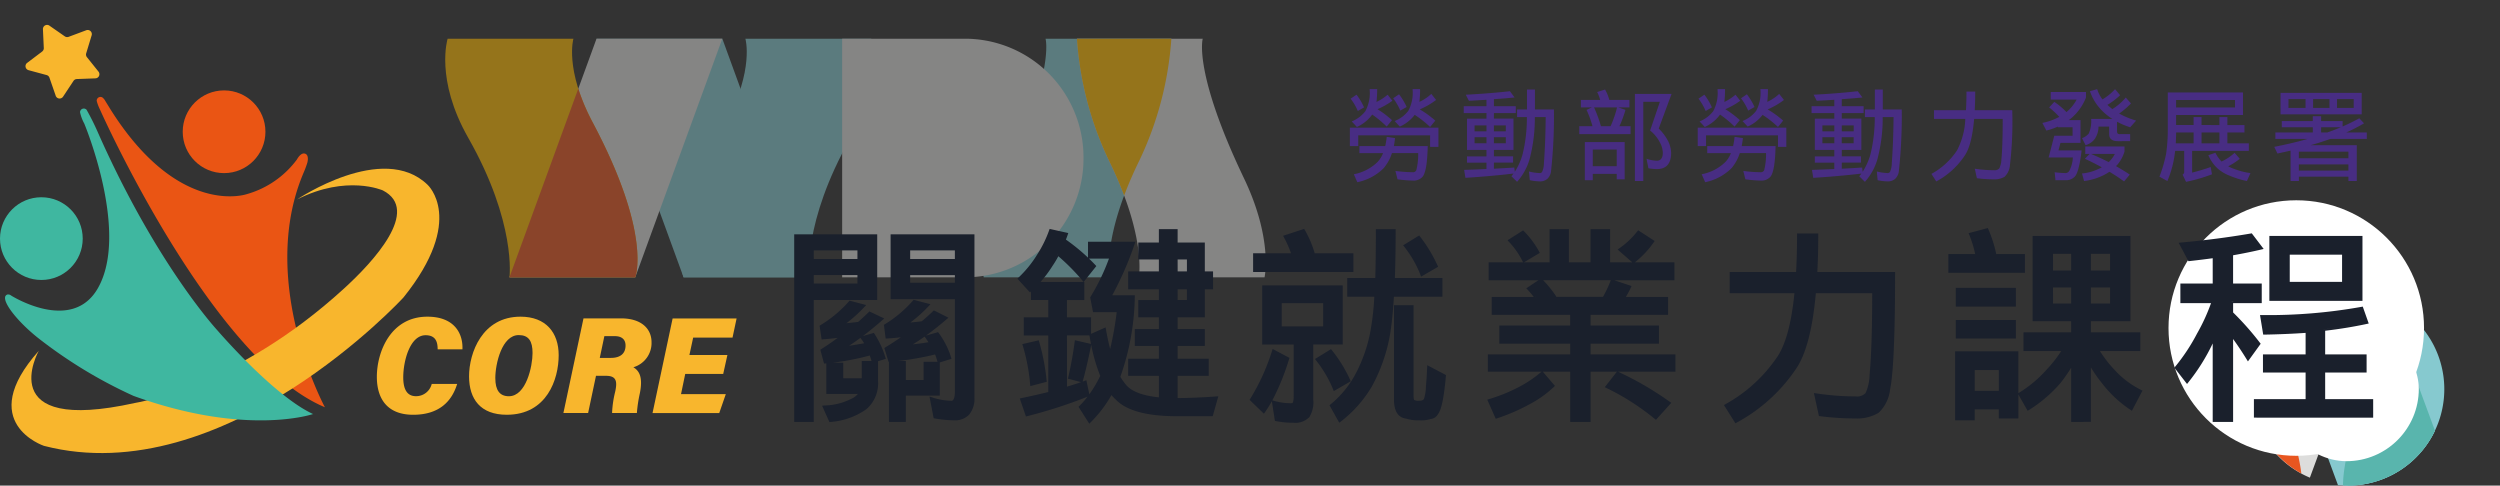 <svg xmlns="http://www.w3.org/2000/svg" xmlns:xlink="http://www.w3.org/1999/xlink" width="362" height="70.312" viewBox="0 0 362 70.312"><rect x="0" y="0" width="362" height="70.312" fill="#333333" stroke="none"/><defs><clipPath id="a"><rect width="118.811" height="34.554" fill="none"/></clipPath><clipPath id="b"><rect width="60" height="60.001" fill="none"/></clipPath><clipPath id="d"><rect width="39.233" height="39.233" fill="none"/></clipPath><clipPath id="e"><path d="M24.528,44.146A19.616,19.616,0,1,0,44.144,24.529,19.617,19.617,0,0,0,24.528,44.146" transform="translate(-24.528 -24.529)" fill="none"/></clipPath></defs><g transform="translate(-115 -24)"><rect width="362" height="70" transform="translate(115 24)" fill="#fff" opacity="0"/><g transform="translate(1 -3.064)" opacity="0.48"><path d="M69.18,0,81.787,34.554H100L87.4,0Z" transform="translate(131.194 32.669)" fill="#86c9cf"/><g transform="translate(178.467 32.669)"><g clip-path="url(#a)"><path d="M264.089,34.554s-1.18-5.725,4.329-16.936A48.551,48.551,0,0,0,273.039,0H254.824s1.412,4.775-5.978,20.223c-4.217,8.814-2.972,14.33-2.972,14.33Z" transform="translate(-167.897 0)" fill="#86c9cf"/><path d="M297.817,34.554s1.18-5.725-4.329-16.936A48.552,48.552,0,0,1,288.867,0h18.215s-1.412,4.775,5.978,20.223c4.217,8.814,2.972,14.33,2.972,14.33Z" transform="translate(-197.392 0)" fill="#dddddc"/><path d="M295.7,22.712c.58-1.549,1.305-3.247,2.213-5.095A48.558,48.558,0,0,0,302.536,0H288.867a48.552,48.552,0,0,0,4.621,17.617c.908,1.848,1.633,3.546,2.213,5.095" transform="translate(-197.392 0)" fill="#ffb900"/><path d="M117.234,0s1.314,4.4-2.787,12.125c-8.633,16.252-6.163,22.429-6.163,22.429H126.5s-1.051-7.864,5.978-20.223C137.3,5.842,135.45,0,135.45,0Z" transform="translate(-73.77 0)" fill="#86c9cf"/><path d="M60.192,0,47.585,34.553H29.37L41.977,0Z" transform="translate(-20.069 0)" fill="#dddddc"/><path d="M18.566,0s-1.314,4.4,2.787,12.125c8.633,16.252,6.163,22.429,6.163,22.429H9.3S10.351,26.69,3.322,14.33C-1.5,5.842.35,0,.35,0Z" transform="translate(0 0)" fill="#ffb900"/><path d="M41.422,27.484a29.132,29.132,0,0,1-2.085-4.891l-9.968,27.32H47.585l.012-.032c.17-.486,2.109-6.8-6.175-22.4" transform="translate(-20.069 -15.36)" fill="#e85620"/><path d="M199.36,0H181.5V34.554H199.36a17.183,17.183,0,0,0,17.089-17.277A17.183,17.183,0,0,0,199.36,0" transform="translate(-124.024 0)" fill="#dddddc"/></g></g></g><g transform="translate(-3 -5.094)"><g transform="translate(198.18 19.935)"><g transform="translate(245.73 51.5)"><path d="M45.98,52.407a14.1,14.1,0,0,0,1.447.06,13.953,13.953,0,0,0,12.6-7.955L53.092,25.766A13.923,13.923,0,0,0,37.3,28.87Z" transform="translate(-33.351 -24.498)" fill="#86c9cf"/><path d="M69.223,58.236A13.954,13.954,0,0,0,77.149,32.8a22.724,22.724,0,0,1-2.622,7.474C69.585,49.5,68.56,55.192,68.5,58.206l.723.03" transform="translate(-55.148 -30.266)" fill="#86c9cf"/><path d="M69.223,65.152A13.953,13.953,0,0,0,81.82,57.2L76.456,42.7a26.49,26.49,0,0,1-1.929,4.521C69.555,56.382,68.56,62.078,68.5,65.092l.723.03" transform="translate(-55.148 -37.183)" fill="#59b5ad"/><path d="M42.4,25.058a13.954,13.954,0,0,0-9.644,26.159Z" transform="translate(-24.196 -24.392)" fill="#dddddc"/><path d="M25.864,55.574a5.792,5.792,0,0,1-.422-.874A13.923,13.923,0,0,0,31.77,71.788c-.392-3.255-1.778-8.5-5.907-16.214" transform="translate(-24.446 -45.566)" fill="#e85620"/></g><rect width="20.948" height="20.948" rx="10.474" transform="translate(249.115 54.991)" fill="#fff"/></g><circle cx="18.5" cy="18.5" r="18.5" transform="translate(432 58.094)" fill="#fff"/><path d="M4.549-19.524H5.642a14.9,14.9,0,0,1-.1,1.855,6.966,6.966,0,0,0,1.611-1.05l.69.877a11.023,11.023,0,0,1-2.158,1.223,14.329,14.329,0,0,1,2.1,1.582l-.764.935a15.31,15.31,0,0,0-2.1-1.741,5.545,5.545,0,0,1-2.215,1.8L1.96-14.85a4.749,4.749,0,0,0,1.969-1.481A5.569,5.569,0,0,0,4.549-19.524Zm6.213,0h1.093a14.552,14.552,0,0,1-.1,1.841,6.459,6.459,0,0,0,1.726-1.151l.69.877a11.123,11.123,0,0,1-2.359,1.366,14.27,14.27,0,0,1,2.243,1.625l-.748.92A15.176,15.176,0,0,0,11.078-15.8a5.528,5.528,0,0,1-2.157,1.7l-.748-.806a4.646,4.646,0,0,0,1.971-1.467,5.438,5.438,0,0,0,.619-3.151Zm3.752,5.58v2.776H13.308v-1.668H2.9v1.553H1.687v-2.661ZM3.068-11.283h3.74a10.012,10.012,0,0,0,.216-1.338l1.208.187q-.072.6-.172,1.151h4.9q-.072,3.524-.706,4.4a1.725,1.725,0,0,1-1.423.6,18.282,18.282,0,0,1-2.243-.187l-.3-1.207a21.575,21.575,0,0,0,2.546.187.516.516,0,0,0,.489-.345,9.641,9.641,0,0,0,.259-2.43h-3.8A6.449,6.449,0,0,1,6.592-8.09,7.516,7.516,0,0,1,2.766-6.048L2.263-7.2A6.691,6.691,0,0,0,5.686-8.967a3.921,3.921,0,0,0,.806-1.294H3.068Zm-.417-7.436a8.627,8.627,0,0,1,1.093,1.841l-.906.518A8.441,8.441,0,0,0,1.8-18.144Zm6.156-.059a9.115,9.115,0,0,1,1.107,1.841l-.92.518A8.441,8.441,0,0,0,7.958-18.2Zm16.054-.446.676.906q-1.411.144-2.992.245v1.021h3.166v.993H22.547v.806H25.38v4.528H22.547v.935h2.776v.906H22.547V-8q1.625-.086,2.949-.172l.075.618A9.291,9.291,0,0,0,26.7-10.1a22.118,22.118,0,0,0,.619-5.379H25.9v-1.1h1.436v-2.891h1.153v2.891h2.747a74.1,74.1,0,0,1-.417,8.932,1.809,1.809,0,0,1-.529,1.107,1.6,1.6,0,0,1-1.064.374,7.565,7.565,0,0,1-1.484-.175L27.622-7.6a7.287,7.287,0,0,0,1.6.23.373.373,0,0,0,.345-.273,2.994,2.994,0,0,0,.216-1.093q.23-3.136.259-6.745H28.472a23.063,23.063,0,0,1-.764,6.1A8.364,8.364,0,0,1,25.9-6.108l-.82-.806a2.826,2.826,0,0,0,.3-.388q-3.133.376-6.959.621l-.187-1.151q1.726-.059,3.234-.129v-.92H18.649v-.906h2.819v-.935H18.649V-15.25h2.819v-.806H18.175v-.993h3.293v-.935q-1.223.086-2.546.144l-.446-.877q3.193-.16,6.388-.505Zm-5.119,7.538h1.726v-.877H19.743Zm2.8-.877v.877h1.726v-.877Zm-2.8-.849h1.726v-.865H19.743Zm2.8-.865v.863h1.726v-.863Zm16.1-5.192a6.835,6.835,0,0,1,.619,1.51H42.17v1.079H40.545l1.05.359a14.255,14.255,0,0,1-.529,1.553q-.172.446-.345.806h1.61v1.151H34.907v-1.148H36.82a14.741,14.741,0,0,0-.863-2.359l.764-.359H35.139v-1.079h2.79a5.485,5.485,0,0,0-.432-1.151Zm-.6,5.31h1.395a10.292,10.292,0,0,0,.432-1.064,11.689,11.689,0,0,0,.5-1.654H37.049a18.825,18.825,0,0,1,.993,2.719Zm3.437,2.3v5.393H40.331v-.792h-3.47v.919H35.712v-5.521ZM36.861-8.363h3.47V-10.78h-3.47ZM48.27-18.833l-1.857,5.019a7.052,7.052,0,0,1,1.28,1.668,4.146,4.146,0,0,1,.517,1.882q-.029,2.318-2.085,2.318a8.565,8.565,0,0,1-1.208-.118l-.273-1.381a4.917,4.917,0,0,0,1.481.288q.849,0,.877-1.107a3.247,3.247,0,0,0-.4-1.5,5.356,5.356,0,0,0-1.438-1.769l1.411-4.156h-2.4V-6.22H42.961V-18.833Zm6.65-.69h1.093a14.9,14.9,0,0,1-.1,1.855,6.966,6.966,0,0,0,1.611-1.05l.69.877a11.023,11.023,0,0,1-2.158,1.223,14.328,14.328,0,0,1,2.1,1.582l-.764.935a15.31,15.31,0,0,0-2.1-1.74,5.545,5.545,0,0,1-2.215,1.8l-.749-.806A4.749,4.749,0,0,0,54.3-16.331a5.569,5.569,0,0,0,.62-3.193Zm6.213,0h1.093a14.551,14.551,0,0,1-.1,1.841,6.459,6.459,0,0,0,1.726-1.151l.69.877a11.122,11.122,0,0,1-2.359,1.366,14.27,14.27,0,0,1,2.243,1.625l-.749.92A15.176,15.176,0,0,0,61.448-15.8a5.528,5.528,0,0,1-2.158,1.7l-.748-.806a4.646,4.646,0,0,0,1.971-1.467,5.442,5.442,0,0,0,.618-3.151Zm3.754,5.58v2.776H63.677v-1.668H53.264v1.553H52.056v-2.661Zm-11.45,2.66h3.74a10.012,10.012,0,0,0,.216-1.338l1.208.187q-.072.6-.172,1.151h4.9q-.072,3.524-.706,4.4a1.725,1.725,0,0,1-1.423.6,18.282,18.282,0,0,1-2.243-.187l-.3-1.207a21.575,21.575,0,0,0,2.546.187.516.516,0,0,0,.489-.345,9.641,9.641,0,0,0,.259-2.43h-3.8A6.449,6.449,0,0,1,56.96-8.09a7.516,7.516,0,0,1-3.826,2.042l-.5-1.151a6.691,6.691,0,0,0,3.423-1.769,3.921,3.921,0,0,0,.806-1.294H53.437Zm-.417-7.436a8.627,8.627,0,0,1,1.093,1.841l-.906.518a8.441,8.441,0,0,0-1.036-1.784Zm6.156-.059a9.116,9.116,0,0,1,1.107,1.841l-.92.518A8.442,8.442,0,0,0,58.326-18.2Zm16.054-.446.676.906q-1.411.144-2.992.245v1.021h3.164v.993H72.916v.806h2.833v4.528H72.916v.935h2.776v.906H72.916V-8q1.625-.086,2.949-.172l.072.619A9.292,9.292,0,0,0,77.072-10.1a22.119,22.119,0,0,0,.619-5.379H76.267v-1.1h1.438v-2.891h1.151v2.891H81.6a74.109,74.109,0,0,1-.418,8.932,1.809,1.809,0,0,1-.529,1.107,1.6,1.6,0,0,1-1.064.374,7.565,7.565,0,0,1-1.481-.172L77.993-7.6a7.287,7.287,0,0,0,1.6.23.373.373,0,0,0,.345-.273,2.994,2.994,0,0,0,.216-1.093q.23-3.136.259-6.745H78.841a23.063,23.063,0,0,1-.764,6.1,8.364,8.364,0,0,1-1.812,3.279l-.82-.806a2.826,2.826,0,0,0,.3-.388q-3.131.373-6.959.619L68.6-7.831q1.726-.059,3.234-.129v-.92H69.016v-.906h2.819v-.935H69.016V-15.25h2.819v-.806H68.542v-.993h3.293v-.935q-1.223.086-2.546.144l-.446-.877q3.195-.16,6.388-.505Zm-5.119,7.538h1.726v-.877H70.111Zm2.8-.877v.877h1.726v-.877Zm-2.8-.849h1.726v-.865H70.111Zm2.805-.865v.863h1.726v-.863Zm13.349-2.2H90.9q.072-1.235.072-2.689h1.266q0,1.453-.072,2.689H97.6a53.963,53.963,0,0,1-.345,8.057,2.545,2.545,0,0,1-.764,1.582,2.79,2.79,0,0,1-1.539.374,19.466,19.466,0,0,1-2.471-.158L92.179-8a18.716,18.716,0,0,0,2.776.216.915.915,0,0,0,.777-.273,3.337,3.337,0,0,0,.3-1.309q.187-1.956.187-5.84H92.081q-.33,3.826-1.381,5.336a11.485,11.485,0,0,1-4.1,3.711l-.7-1.093a10.51,10.51,0,0,0,3.7-3.394A10.573,10.573,0,0,0,90.8-15.21H86.268ZM111.629-14.1H110.09a3.227,3.227,0,0,1-.518,1.755,2.521,2.521,0,0,1-1.353.935l-.518-1.021a2.161,2.161,0,0,0,.978-.662,4.411,4.411,0,0,0,.345-2.117H112.1a8.093,8.093,0,0,1-1.079-.806,7.377,7.377,0,0,1-2.172-3.207l1.05-.3a4.845,4.845,0,0,0,.761,1.485,7.892,7.892,0,0,0,1.827-1.481l.733.877a10.357,10.357,0,0,1-1.841,1.395q.273.259.575.5a1.567,1.567,0,0,1,.129.118,7.87,7.87,0,0,0,1.956-1.682l.75.859a11.008,11.008,0,0,1-1.711,1.467,12.672,12.672,0,0,0,2.459,1.021l-.863.964a10.66,10.66,0,0,1-1.9-.806v1.395q0,.4.345.4h1.553v1.021H112.9q-1.266,0-1.266-1.021Zm-7.723,1.323h2.43V-14h-2.129v-.1a9.509,9.509,0,0,1-1.668.575l-.575-1.107a8.821,8.821,0,0,0,2.445-.877,11.433,11.433,0,0,0-1.467-1.366l.748-.806a10.266,10.266,0,0,1,1.755,1.481,5.955,5.955,0,0,0,1.481-1.812h-3.754v-1.093h5.106v.791a7.468,7.468,0,0,1-2.143,3.006q-.187.144-.359.273h1.711v3.293h-2.905l-.288,1.093h3.352q-.375,3.135-.981,3.782a1.754,1.754,0,0,1-1.381.529h-1.424l-.118-1.151a13.979,13.979,0,0,0,1.539.118.643.643,0,0,0,.58-.319,4.7,4.7,0,0,0,.518-1.941h-3.51l.82-3.15Zm4.9,2.632h-.633v-1.081h5.681v.748a5.478,5.478,0,0,1-.949,1.8,2.834,2.834,0,0,1-.288.3q1.036.588,2,1.223l-.821.994q-1.036-.748-2.117-1.395-.345.216-.706.417A8.567,8.567,0,0,1,108-6.22l-.3-1.093a7.008,7.008,0,0,0,2.5-.706,2.514,2.514,0,0,0,.359-.187q-1.208-.676-2.445-1.235Zm2.764,1.194q.118-.129.23-.245a4.251,4.251,0,0,0,.662-.949H109q1.335.559,2.572,1.191Zm18.285-9h-8.527v1.079h8.527Zm-8.527,2.172v1.453h2.529v-1.151h1.151v1.151H127.6v-1.151h1.151v1.151h2.474v1.077h-2.474v1.568h3.107v1.093h-8.214v3.149q1.294-.316,2.689-.806l.187,1.05a22.853,22.853,0,0,1-3.754,1.093l-.5-1.05a.425.425,0,0,0,.23-.331v-3.106h-1.309q-.072.662-.187,1.294a15.836,15.836,0,0,1-.935,3.078l-1.151-.633a20.421,20.421,0,0,0,.964-3.293,24.177,24.177,0,0,0,.245-3.424v-5.48h10.888v3.265Zm-.043,4.1h2.575v-1.57h-2.529v.059q-.008.761-.051,1.509Zm3.725,0H127.6v-1.57h-2.588ZM129.8-10.3l.748.863a10.351,10.351,0,0,1-1.673,1.091,5.6,5.6,0,0,0,.935.4,9.721,9.721,0,0,0,2.287.575l-.518,1.151a12.836,12.836,0,0,1-2.488-.764,5.777,5.777,0,0,1-1.784-1.079A5.483,5.483,0,0,1,126-9.961l1.021-.345a4.874,4.874,0,0,0,.892,1.266A8.111,8.111,0,0,0,129.8-10.3Zm6.65-8.687H148.2v3.107H136.449Zm1.144,2.185h2.474v-1.28H137.6Zm3.567-1.28v1.28h2.373v-1.28Zm3.466,0v1.28h2.416v-1.28Zm-8,3.179h4.493v-.706h1.208v.706h3.107v.791q1.28-.561,2.416-1.194l.69.733a25.959,25.959,0,0,1-2.575,1.323h2.974v.935h-5.279q-.345.129-.719.245-1.036.359-2.129.662h6.674V-6.22h-1.208v-.633h-7.174v.633H137.9v-4.4q-.935.216-1.9.417l-.46-.964q2.618-.518,4.861-1.151h-4.7v-.934h5.422V-14h-4.488Zm2.474,7.174h7.174v-.9h-7.174Zm0-1.784h7.174v-.961h-7.174Zm4.128-3.74q1.007-.345,1.927-.748h-2.83v.75Z" transform="translate(311.773 61.525)" fill="#482d83"/><path d="M41.17,25.885l.13-.127a13.12,13.12,0,0,0,1.18-1.339,70.724,70.724,0,0,1-8.723,2.818l-.2.052-.894-2.613.247-.051c1.359-.283,2.663-.58,3.879-.88V15.552H33.24V12.928h3.549V10.421H34.284V9.187l-.142.142-1.825-2,.155-.151a16.292,16.292,0,0,0,2.649-3.235l0-.005A16.892,16.892,0,0,0,36.92.312l.066-.188,2.7.6-.078.235c-.082.243-.17.482-.265.715a28.213,28.213,0,0,1,3.2,2.609V1.98h6.863l-.1.3a47.681,47.681,0,0,1-3.255,7.458h3.274l-.007.231a36.1,36.1,0,0,1-2.093,11.571,10.727,10.727,0,0,0,.849,1.193c.819.952,2.408,1.547,4.734,1.779V21.4H48.361V18.923h4.444V17.072H49.317V14.627h3.489v-1.7H49.823v-2.5h2.982V8.871H48.361V6.276h4.444V4.546H49.823V2.1h2.982V.161H55.52V2.1h3.938V6.276H60.65V8.871H59.458v4.055H55.52v1.7h3.938v2.445H55.52v1.851h4.5V21.4h-4.5v3.22c1.729-.012,3.6-.091,5.577-.236l.318-.023L60.6,27.244H55.057c-4.157-.041-7.019-.854-8.509-2.421a8.365,8.365,0,0,1-.611-.632,18.144,18.144,0,0,1-3.011,3.943l-.2.194Zm.286.032,1.313,2.058A17.93,17.93,0,0,0,45.9,23.8a8.548,8.548,0,0,0,.806.865q2.178,2.3,8.351,2.357h5.369l.687-2.416-.687,2.416H55.057q-6.173-.061-8.351-2.357A8.548,8.548,0,0,1,45.9,23.8a17.93,17.93,0,0,1-3.132,4.176l-1.312-2.058Zm-7.753,1.1a69.864,69.864,0,0,0,8.828-2.864A69.71,69.71,0,0,1,33.7,27.02Zm-.747-2.178ZM53.029,24.4H55.3V21.174h4.5v0H55.3V24.4ZM42.74,24.07a17.807,17.807,0,0,0,1.574-2.664,25.219,25.219,0,0,1-1.308-4.48l-.019.087c-.416,2.064-.819,3.8-1.2,5.146l-.021.076.295-.107.242-.091Zm-3.462-.808V15.328h3.49v0h-3.49Zm.225-.3c.695-.2,1.375-.417,2.031-.648l-1.895-.506.048-.211c.394-1.715.7-3.433.922-5.108l.03-.245,2.337.54c-.078-.384-.15-.779-.22-1.184l-.009-.052H39.5Zm.4-1.314,1.67.447q.567-2.028,1.193-5.131-.625,3.1-1.193,5.131l-1.67-.447Zm7.07-.09a35.585,35.585,0,0,0,2.118-11.6A35.585,35.585,0,0,1,46.975,21.562Zm-4-6a27.227,27.227,0,0,0,1.581,5.845A27.227,27.227,0,0,1,42.978,15.567Zm5.606,5.607h0ZM55.3,19.146v-2.3h3.938v0H55.3Zm-10.16-4.483c.181,1.033.384,1.983.61,2.838a45.238,45.238,0,0,0,.944-5.321H43.27l-.409-2.146.047-.075A31.184,31.184,0,0,0,45.58,4.426H42.691q.478.459.926.936l.133.142L41.916,7.8h.092v2.624H39.5v2.507h3.489v2.388l2.1-.935Zm4.4,2.186h0ZM33.463,15.328h0ZM55.3,14.851V12.7h3.938V8.647h1.192v0H59.234V12.7H55.3Zm-16.018-1.7V10.2h2.507v0H39.278ZM50.046,12.7h0ZM43.1,10.079l.358,1.879h0L43.1,10.079Zm12.2.566v-2h0Zm.224-.223h1.343V8.871H55.52ZM34.507,10.2h0Zm11.156-.239A45.652,45.652,0,0,0,49.093,2.2,45.652,45.652,0,0,1,45.663,9.959ZM32.628,7.334,34.149,9c.119-.119.239-.229.358-.328-.119.1-.239.208-.358.328l-1.521-1.67ZM48.584,8.647h0ZM37.191,5.4A16.964,16.964,0,0,1,35.163,8.02,16.964,16.964,0,0,0,37.191,5.4a13.944,13.944,0,0,0,.985-1.67A30.025,30.025,0,0,1,41.9,7.454l1.551-1.939L41.9,7.454a30.025,30.025,0,0,0-3.728-3.728A13.944,13.944,0,0,1,37.191,5.4Zm.187.123A17.682,17.682,0,0,1,35.672,7.8H41.9l-.168-.2a30.154,30.154,0,0,0-3.486-3.521A13.905,13.905,0,0,1,37.378,5.519Zm21.855.98v0ZM55.3,6.5V4.321h0Zm.224-.223h1.343V4.546H55.52ZM50.046,4.321h0ZM42.769,4.2h0ZM55.3,2.324v0ZM39.07,1.757q.18-.419.329-.866Q39.25,1.338,39.07,1.757Zm95.557,23.874.2-.116a21.671,21.671,0,0,0,7.588-6.967c1.186-1.816,2-4.88,2.418-9.11h-9.374V6.366h9.616c.091-1.642.138-3.442.138-5.354V.788h3.07v.224c0,1.911-.045,3.711-.135,5.354h11.261v.223c0,8.863-.244,14.5-.722,16.75a5.486,5.486,0,0,1-1.663,3.412l-.014.009a6.029,6.029,0,0,1-3.313.813,40.713,40.713,0,0,1-5.158-.33l-.158-.02-.728-3.334.32.048a38.743,38.743,0,0,0,5.723.444,1.722,1.722,0,0,0,1.428-.471,6.5,6.5,0,0,0,.587-2.608c.252-2.647.383-6.637.386-11.864h-8.162c-.466,5.194-1.435,8.883-2.882,10.966a24.168,24.168,0,0,1-8.577,7.766l-.186.105Zm.313.078,1.432,2.266q.614-.349,1.194-.714-.581.365-1.194.714l-1.432-2.266Zm13.631,1.312a40.388,40.388,0,0,0,5.13.329,5.789,5.789,0,0,0,3.192-.776,5.282,5.282,0,0,0,1.581-3.28q.716-3.371.717-16.7,0,13.332-.717,16.7a5.282,5.282,0,0,1-1.581,3.28,5.789,5.789,0,0,1-3.192.776,40.388,40.388,0,0,1-5.13-.329l-.626-2.864Zm-1.03-15.9q.11-.917.2-1.909h0Q147.651,10.205,147.541,11.122ZM135.686,9.213h0Zm12.23-2.625q.148-2.565.148-5.577Q148.064,4.024,147.916,6.589ZM69.759,27.956l-.153-.032-.441-2.853a15.91,15.91,0,0,1-1,1.6l-.151.211L65.94,24.878l.095-.154A30.889,30.889,0,0,0,69.2,17.766l.082-.255L71.714,18.8l-.056.178a34.533,34.533,0,0,1-2.424,5.972l.243.069a8.945,8.945,0,0,0,2.445.349c.229,0,.279-.085.3-.128a3.192,3.192,0,0,0,.1-.96V16.864H67.762V8.3H79.423v8.56H75.159v7.978a4.058,4.058,0,0,1-.559,2.529,2.8,2.8,0,0,1-2.29.827A12.8,12.8,0,0,1,69.759,27.956Zm.045-.219a12.442,12.442,0,0,0,2.5.238,2.577,2.577,0,0,0,2.118-.746,3.912,3.912,0,0,0,.506-2.386v-8.2H79.2v0H74.934v8.2a3.912,3.912,0,0,1-.506,2.386,2.577,2.577,0,0,1-2.118.746,12.442,12.442,0,0,1-2.5-.238l-.388-2.505Zm-3.58-2.894,1.76,1.7a27.71,27.71,0,0,0,3.46-7.637,27.71,27.71,0,0,1-3.46,7.637l-1.76-1.7Zm1.76-8.2h0Zm2.386-2.178V10.646h0Zm.223-.223h6V10.869h-6Zm6.917,11.412.146-.117a14.457,14.457,0,0,0,3.73-4.613,21.576,21.576,0,0,0,2.1-6.261A38.347,38.347,0,0,0,84,9.944H80.08V7.23h4.062c.056-2.006.084-4.307.084-6.845V.161h2.864V.385c0,2.519-.038,4.819-.111,6.845H93.86V9.944H86.837c-.118,2-.286,3.707-.5,5.09l0,.006A24.232,24.232,0,0,1,83.6,23.019a18.075,18.075,0,0,1-4.472,5.016l-.206.155Zm.286.057,1.193,2.147A17.768,17.768,0,0,0,83.405,22.9,23.872,23.872,0,0,0,86.119,15q.329-2.148.508-5.279h7.01v0h-7.01q-.181,3.131-.508,5.279a23.872,23.872,0,0,1-2.714,7.9,17.768,17.768,0,0,1-4.415,4.952L77.8,25.708ZM80.3,9.721h0Zm6.442-2.267q.119-3.131.118-7.068Q86.864,4.321,86.746,7.454ZM4.039,25.723l.311-.03a9.021,9.021,0,0,0,4.27-1.149l.015-.009a2.253,2.253,0,0,0,.574-.513H4.653V19.594l-.143.014-.188.017-.539-2.012.14-.087C4.741,17.01,5.539,16.465,6.3,15.9c-.7.088-1.415.16-2.124.216l-.208.017-.29-1.992.123-.077a17.459,17.459,0,0,0,4.123-3.443l.091-.11,2.412.64-.261.274a20.777,20.777,0,0,1-2.6,2.354c.529-.051,1.1-.112,1.691-.187.532-.457,1.042-.93,1.518-1.406l.111-.112,2.15,1.02-.255.223c-.963.85-1.909,1.625-2.83,2.318l1.585-.449.09.138a13.128,13.128,0,0,1,1.577,3.4l.065.214-1.129.348V22.1a4.953,4.953,0,0,1-1.662,4.11,10.258,10.258,0,0,1-5.212,1.868L5.1,28.1Zm.331.193.864,1.939a10,10,0,0,0,5.1-1.82A4.719,4.719,0,0,0,11.916,22.1v0a4.719,4.719,0,0,1-1.581,3.937,10,10,0,0,1-5.1,1.82L4.37,25.917ZM4.876,23.8h0Zm2-1.82v0ZM5.627,19.49H7.1v2.266H9.784V19.25H11.2c-.075-.262-.162-.528-.259-.791A38.533,38.533,0,0,1,5.627,19.49ZM4.042,17.714l.447,1.67a37.944,37.944,0,0,0,6.591-1.192q.209.535.358,1.073l1.552-.477-1.552.477q-.15-.538-.358-1.073A37.944,37.944,0,0,1,4.49,19.384l-.447-1.67Zm2.893-.3a39.721,39.721,0,0,0,5.7-4.265A39.721,39.721,0,0,1,6.935,17.416Zm1.009-.368c.732-.109,1.463-.229,2.185-.36-.135-.221-.286-.44-.449-.659l-.092-.123Q8.752,16.523,7.944,17.048ZM9.857,15.9a8.773,8.773,0,0,1,.626.954A8.773,8.773,0,0,0,9.857,15.9ZM3.922,14.254,4.161,15.9q1.491-.119,2.953-.328-1.463.208-2.953.328l-.239-1.641Zm2.833-.179a18.766,18.766,0,0,0,3.251-2.8A18.766,18.766,0,0,1,6.756,14.076Zm198.644,14V16.71a28.672,28.672,0,0,1-3.54,5.648l-.176.221-1.837-2.367.121-.139a27.7,27.7,0,0,0,3.164-4.793,27.472,27.472,0,0,0,2.028-4.412h-4.441V8.036H205.4V4.37c-1.074.146-2.2.285-3.36.413l-.151.018L200.466,2.13,200.8,2.1c3.359-.3,6.765-.737,10.123-1.31l.134-.023,1.722,2.261-.336.079c-1.293.305-2.669.585-4.092.835V8.036H212.5v2.833h-4.146v1.354a41.692,41.692,0,0,1,3.892,4.4l.1.132L210.5,19.31l-.175-.285c-.655-1.063-1.316-2.056-1.972-2.959V28.079Zm.225-.223h2.5V15.388q1.192,1.581,2.385,3.519l1.551-2.147-1.551,2.147q-1.192-1.937-2.385-3.519V27.855Zm-5.489-7.636,1.551,2a28.678,28.678,0,0,0,3.938-6.532,28.678,28.678,0,0,1-3.938,6.532l-1.551-2Zm7.994-7.9v-1.67h4.145v0H208.13Zm-7.188-1.67h0Zm7.188-6.891v0q2.237-.387,4.265-.864Q210.366,3.367,208.13,3.755Zm-7.307-1.431,1.191,2.236q1.88-.208,3.611-.448-1.732.239-3.611.448l-1.191-2.236ZM184.9,28.079V20.23a21.241,21.241,0,0,1-1.6,2.278l-.011.012a20.089,20.089,0,0,1-4.5,3.831l-.193.108L177.262,24.1v3.477h-2.834V26.26h-3.49v1.581H168.1V17.849h9.157v6.059l.112-.064a17.83,17.83,0,0,0,3.944-3.3,18.636,18.636,0,0,0,2.148-2.726h-5.459V15.1H184.9V13.493h-5.579V1.146h14.167V13.493h-5.726V15.1h7.158v2.714h-5.848a17.362,17.362,0,0,0,2.118,2.724l0,0a12.934,12.934,0,0,0,3.841,2.9l.2.1-1.531,2.923-.2-.132a17.029,17.029,0,0,1-4.112-3.837,19.679,19.679,0,0,1-1.628-2.317v7.89Zm.223-.223h2.417v-8.5a20.063,20.063,0,0,0,2.028,3.013,16.823,16.823,0,0,0,4.057,3.788l1.313-2.506-1.312,2.506a16.823,16.823,0,0,1-4.057-3.788,20.063,20.063,0,0,1-2.028-3.013v8.5Zm-16.792-.238h2.386V26.036h0v1.582Zm6.324-.269h2.386v0Zm2.833-3.311,1.193,2.118a19.758,19.758,0,0,0,4.444-3.788,21.706,21.706,0,0,0,2-2.953,21.706,21.706,0,0,1-2,2.953,19.758,19.758,0,0,1-4.444,3.788l-1.193-2.118Zm-6.771-.239V20.339h0Zm.223-.223h3.49V20.563h-3.49ZM194.7,17.595v0h0Zm-16.465,0h0Zm9.307-2.267V13.27h5.727v0h-5.727Zm-7.995-2.058h0Zm7.995-2.118V8.378h0Zm-5.488,0V8.378h0Zm5.712-.223h2.774V8.6h-2.774Zm-5.489,0H184.9V8.6h-2.625Zm5.265-4.549V3.517h0Zm-5.488,0V3.517h0Zm5.712-.224h2.774V3.74h-2.774Zm-5.489,0H184.9V3.74h-2.625ZM112.364,28.079V20.8H108.4l1.755,2.059-.153.146a16.078,16.078,0,0,1-3.691,2.6,28.705,28.705,0,0,1-4.535,1.952l-.192.065-1.229-2.774.242-.073a24.332,24.332,0,0,0,4.314-1.744,17.349,17.349,0,0,0,3.24-2.179l.064-.054h-7.778V18.3h11.931V16.745H102.1V14.12h10.26V12.568H101V9.975h6.083a10.873,10.873,0,0,0-.891-1.054l-.184-.193,1.755-1.17h-7.21V4.963h4.991l-.078-.155a11.842,11.842,0,0,0-1.989-2.839l-.185-.2L105.552.337l.126.13a13.191,13.191,0,0,1,2.186,2.943l.1.188-2.286,1.364h3.7V.161h2.8v4.8h3.132V.161h2.834v4.8h3.2l-2.112-1.852.23-.164A11.775,11.775,0,0,0,122.073.489L122.2.322l2.4,1.554-.139.191a13.729,13.729,0,0,1-2.731,2.9h5.727V7.558h-8.718l2.509.836-.1.226a12.884,12.884,0,0,1-.729,1.355h6.118v2.593H115.317V14.12h9.9v2.625h-9.9V18.3h12.289V20.8h-8.317l.045.021a46.3,46.3,0,0,1,7.464,4.345l.2.146-2.219,2.462-.165-.136a34.972,34.972,0,0,0-6.995-4.475l-.25-.122,1.76-2.242h-3.813v7.277Zm.225-.223h2.5V20.577h12.288v0H115.094v7.278Zm5.129-4.892a35.029,35.029,0,0,1,7.039,4.5l1.91-2.118-1.91,2.118A35.029,35.029,0,0,0,117.718,22.964Zm-17.062,2.028,1.045,2.357a28.423,28.423,0,0,0,4.5-1.94,15.79,15.79,0,0,0,3.639-2.564,15.79,15.79,0,0,1-3.639,2.564,28.423,28.423,0,0,1-4.5,1.94l-1.045-2.357Zm0-4.415h0Zm14.438-2.058v-2H125v0h-9.9Zm-12.766-2h0Zm12.766-2.177v-2h11.214v0H115.094Zm-13.87-2h0Zm18.88-2.3a.366.366,0,0,0-.089.15.366.366,0,0,1,.089-.15,13.184,13.184,0,0,0,.835-1.521A13.184,13.184,0,0,1,120.1,10.048Zm-12.586.15a11.085,11.085,0,0,0-1.164-1.432A11.085,11.085,0,0,1,107.518,10.2Zm2.866-.223h6.729c.095-.165.191-.344.286-.533l0-.005a15.251,15.251,0,0,0,.823-1.823l.021-.056h-9.8A15.286,15.286,0,0,1,110.384,9.975Zm-9.607-2.641h26.456v0Zm17.149-2.147v0Zm-5.964,0v0ZM119.6,3.128l1.939,1.7a13.315,13.315,0,0,0,2.744-2.893,13.315,13.315,0,0,1-2.744,2.893l-1.939-1.7ZM107.667,3.517Zm-4.026-1.7.08.086ZM13.72,28.079v-8.7l-.058,0-.609-2.007.147-.091c.764-.471,1.519-.961,2.254-1.466-.664.079-1.335.139-2,.179l-.209.013-.253-1.99.119-.076A17.709,17.709,0,0,0,17.2,10.5l.089-.109,2.442.639-.26.274a20,20,0,0,1-2.645,2.372c.513-.042,1.063-.1,1.644-.174.554-.459,1.1-.953,1.638-1.468l.114-.109,2.113,1.055-.255.219q-1.528,1.317-3,2.375l1.749-.5.092.123a11.657,11.657,0,0,1,1.794,3.528l.067.213-1.7.522v4.8H16.167v3.817Zm.225-.223h2V24.038h4.923v0H15.942v3.817Zm2-5.638v0Zm-.868-2.967h1.093V22h2.565V19.37h2.019l-.012-.043c-.1-.346-.212-.688-.34-1.021A42.382,42.382,0,0,1,15.074,19.25Zm5.88.015,1.55-.477-1.55.477c-.121-.417-.259-.824-.418-1.223a41.781,41.781,0,0,1-6.711,1.1l-.506-1.67.506,1.67a41.781,41.781,0,0,0,6.711-1.1C20.7,18.441,20.833,18.848,20.954,19.265Zm-7.636-1.789q1.551-.954,3.013-2Q14.868,16.521,13.318,17.476Zm2.864-.3a36.506,36.506,0,0,0,5.756-4.146A36.506,36.506,0,0,1,16.182,17.178Zm1-.332c.762-.088,1.518-.192,2.26-.312-.138-.207-.283-.419-.43-.633l-.127-.184Q18.017,16.329,17.18,16.847Zm2.013-1.071q.329.477.627.924-.3-.447-.625-.924l1.55-.448Zm-5.964-1.641.208,1.641q1.46-.089,2.894-.3-1.433.209-2.894.3l-.208-1.641Zm2.8-.178a18.143,18.143,0,0,0,3.282-2.8A18.143,18.143,0,0,1,16.031,13.957ZM0,28.079V.908H12.021v9.513H2.834V28.079Zm.223-.223H2.61V10.2H11.8v0H2.61V27.855ZM2.61,8.259V6.589h0Zm.225-.223H9.157V6.812H2.834ZM2.61,4.71h0v-1.7h0Zm.225-.225H9.157V3.232H2.834ZM88.632,27.6c-1.183-.146-1.782-1.072-1.782-2.755V11.168h2.833V24.276c0,.488.085.6.1.619l.033.008.035.023a1.418,1.418,0,0,0,.652.081c.608,0,.683-.251.709-.346l.009-.025a6.086,6.086,0,0,0,.251-1.687v-.008c.059-.57.119-1.488.179-2.732l.016-.35,2.708,1.426-.012.148c-.261,3.05-.631,4.848-1.131,5.493a1.354,1.354,0,0,1-1.08.727,4.587,4.587,0,0,1-1.651.188A5.621,5.621,0,0,1,88.632,27.6Zm-1.558-2.755q0,2.357,1.61,2.536a5.366,5.366,0,0,0,1.82.239,4.321,4.321,0,0,0,1.581-.179,1.141,1.141,0,0,0,.954-.626q.716-.866,1.1-5.4-.387,4.534-1.1,5.4a1.141,1.141,0,0,1-.954.626,4.321,4.321,0,0,1-1.581.179,5.366,5.366,0,0,1-1.82-.239Q87.073,27.2,87.074,24.842Zm2.385-.566v0ZM20.349,27.568l-.152-.025-.608-3.149.361.118a9.144,9.144,0,0,0,2.823.5c.408,0,.493-.737.493-1.357V10.3H13.959V.908H26.1V24.515a3.651,3.651,0,0,1-.742,2.474,2.829,2.829,0,0,1-2.226.852A16.626,16.626,0,0,1,20.349,27.568Zm.038-.219a16.351,16.351,0,0,0,2.745.269q2.744,0,2.744-3.1v0q0,3.1-2.744,3.1a16.351,16.351,0,0,1-2.745-.269l-.506-2.626Zm-6.2-17.27h0ZM16.569,8.14V6.589h0Zm.223-.224h6.474v-1.1H16.792ZM16.569,4.71h0v-1.7h0Zm.223-.225h6.474V3.232H16.792ZM211.366,27.452V24.769h7.486V20.921h-6.175V18.3h6.175V15.181c-1.874.129-3.874.214-5.946.251l-.194,0L212.25,12.6h.263a76.271,76.271,0,0,0,14.423-1.189l.191-.037.863,2.448-.247.055c-1.851.4-3.889.739-6.059.994V18.3h6v2.625h-6v3.848h6.951v2.683Zm.223-.224h16.822v0Zm9.873-2.236V20.7h6v0h-6ZM212.9,20.7h0Zm8.561-6.026v0a62.368,62.368,0,0,0,6.233-1.014A62.368,62.368,0,0,1,221.462,14.671Zm-8.949-1.849.388,2.386-.388-2.386Zm6.562,2.118ZM78.038,23.375a16.9,16.9,0,0,0-2.474-4.21l-.156-.2,2.321-1.429.124.154a19.687,19.687,0,0,1,2.654,4.313l.083.184-2.457,1.423Zm-2.3-4.348a16.966,16.966,0,0,1,2.505,4.265L80.3,22.1l-2.059,1.193A16.966,16.966,0,0,0,75.74,19.027Zm-41.575,3.6A27.372,27.372,0,0,0,33.1,17.034l-.071-.229,2.379-.549.059.2a30.6,30.6,0,0,1,1.081,5.619l.019.188-2.378.623Zm-.851-5.657a27.48,27.48,0,0,1,1.074,5.637l1.939-.506-1.939.506A27.48,27.48,0,0,0,33.314,16.968ZM168.195,16V13.315H176.9V16Zm.223-.224h8.263v0Zm-.223-4.4V8.663H176.9v2.714Zm.223-.225h8.263v0Zm45.185-.61v-9.4h13.482v9.4Zm.223-.225h13.036v0Zm2.506-2.3V3.636h0Zm.224-.223h7.576V3.859h-7.576ZM90.684,6.788A15.735,15.735,0,0,0,88.331,2.7l-.157-.2L90.5,1.073l.122.159a21.055,21.055,0,0,1,2.534,4.19l.083.185-2.46,1.425ZM88.506,2.562a15.906,15.906,0,0,1,2.386,4.146L92.95,5.515,90.892,6.708A15.906,15.906,0,0,0,88.506,2.562ZM167.12,6.484V3.77h3.886a16.606,16.606,0,0,0-.857-2.794l-.1-.235,2.79-.74.075.177a18.776,18.776,0,0,1,1.143,3.592h4.155V6.484Zm.223-.224h10.649v0Zm3.938-2.266a16.952,16.952,0,0,0-.924-3.1A16.952,16.952,0,0,1,171.281,3.994ZM66.449,6.365V3.651h5.488a15.366,15.366,0,0,0-1.016-2.293l-.131-.236,3.052-1,.092.155a15.056,15.056,0,0,1,1.436,3.379h5.6V6.365Zm.223-.223H80.75v0ZM72.25,3.874A15.856,15.856,0,0,0,71.117,1.25,15.856,15.856,0,0,1,72.25,3.874Z" transform="translate(233 62.115)" fill="#1a202c"/></g><g transform="translate(115 27.6)"><circle cx="5.989" cy="5.989" r="5.989" transform="translate(26.457 9.49)" fill="#ea5514"/><path d="M88.651,100.186c.414-1.046.523-1.184.841-2.177,0,0,.352-1.2-.385-1.35,0,0-.518-.2-1.117.86a13.653,13.653,0,0,1-7.254,5.015s-9.8,3.418-19.664-12.149l-.951-1.54a.951.951,0,0,0-.166-.19.528.528,0,0,0-.409-.195A.542.542,0,0,0,59,89v.024a6.179,6.179,0,0,0,.475,1.264s16.061,36.177,32.57,43.108C92.045,133.4,82.538,115.81,88.651,100.186Z" transform="translate(-44.997 -78.024)" fill="#ea5514"/><path d="M155.967,165.14c-.756,2.481-2.567,4.463-6.365,4.463-3.684,0-5.262-2.239-5.262-5.495,0-3.613,2.006-8.708,7.315-8.708,3.974,0,5.181,2.51,5.077,4.73h-3.589c0-.951-.2-2.044-1.744-2.044-2.263,0-3.237,3.722-3.237,6.1,0,1.749.561,2.728,1.849,2.728a2.337,2.337,0,0,0,2.277-1.778Z" transform="translate(-89.772 -113.145)" fill="#f8b62d"/><path d="M185.407,160.98c0,3.475-1.7,8.622-7.52,8.622-3.8,0-5.457-2.263-5.457-5.571,0-3.38,1.9-8.632,7.448-8.632C183.553,155.4,185.407,157.7,185.407,160.98Zm-9.174,3.327c0,1.735.627,2.614,1.963,2.614,2.5,0,3.427-4.345,3.427-6.255,0-1.73-.561-2.6-1.992-2.6-2.434-.01-3.4,4.121-3.4,6.246Z" transform="translate(-104.51 -113.145)" fill="#f8b62d"/><path d="M205.89,164.224l-1.141,5.39H201.17l2.909-13.7h5.447c2.942,0,4.406,1.507,4.406,3.456a3.655,3.655,0,0,1-2.633,3.622c1.008.589,1.345,1.687.951,3.717a20.624,20.624,0,0,0-.442,2.909h-3.589a15.245,15.245,0,0,1,.452-3.1c.309-1.426.209-2.286-1.321-2.286Zm.547-2.586h1.592c1.426,0,2.139-.665,2.139-1.792,0-1.031-.742-1.359-1.54-1.359H207.1Z" transform="translate(-119.589 -113.413)" fill="#f8b62d"/><path d="M238.554,163.978h-5.5l-.608,2.923h6.484l-.951,2.743H228.32l2.909-13.7h9.264l-.589,2.766h-5.7l-.542,2.519h5.5Z" transform="translate(-133.834 -113.428)" fill="#f8b62d"/><path d="M36.993,136.7s-6.816,12.145,13.946,7.539c0,0,14.64-2.291,30.236-16.546,4.278-3.893,11.18-11.37,5.647-14.227,0,0-5.229-2.343-12.43,1.312,0,0,12.43-8.4,18.9-2.134,0,0,5.595,5.029-3.484,16.323,0,0-25.958,28.249-52.063,21.485C37.748,150.453,27.709,147.111,36.993,136.7Z" transform="translate(-31.384 -89.494)" fill="#f8b62d"/><circle cx="5.989" cy="5.989" r="5.989" transform="translate(0 24.962)" fill="#3fb7a0"/><path d="M61.861,124.155S53.01,114.649,44.5,95.407a36.019,36.019,0,0,0-1.611-3.223h0a.542.542,0,0,0-.951.352h0a6,6,0,0,0,.608,1.63s6.617,15.8,1.949,23.89c-3.788,6.541-12.506,1.036-12.506,1.036s-.147-.1-.238-.147H31.7a.408.408,0,0,0-.128-.024h-.124a.423.423,0,0,0-.157.067l-.043.029a.613.613,0,0,0-.09.1.376.376,0,0,0-.038.062.4.4,0,0,0-.033.128c-.181,1.012,1.935,3.636,4.687,5.842A67.925,67.925,0,0,0,49.669,133.6c16.4,5.937,26.01,2.633,26.01,2.633C69.989,133.614,61.861,124.155,61.861,124.155Z" transform="translate(-30.347 -79.88)" fill="#3fb7a0"/><path d="M40.76,66.622l2.229,1.55a.594.594,0,0,0,.556.071l2.543-.951a.6.6,0,0,1,.789.737l-.789,2.6a.608.608,0,0,0,.1.551l1.7,2.125a.6.6,0,0,1-.475.951l-2.69.1a.6.6,0,0,0-.475.271l-1.5,2.267a.6.6,0,0,1-1.089-.162l-.889-2.567a.6.6,0,0,0-.409-.385l-2.619-.708a.6.6,0,0,1-.2-1.06l2.168-1.64a.6.6,0,0,0,.238-.509l-.124-2.714a.6.6,0,0,1,.946-.523Z" transform="translate(-33.607 -66.51)" fill="#f8b62d"/></g><g transform="translate(115 29.604)" opacity="0" clip-path="url(#b)"><g clip-path="url(#b)"><path d="M60.379,31.426A28.954,28.954,0,1,1,31.425,2.472,28.954,28.954,0,0,1,60.379,31.426" transform="translate(-1.425 -1.426)" fill="#fff"/><path d="M30,60A30,30,0,1,1,60,30,30.034,30.034,0,0,1,30,60M30,2.092A27.909,27.909,0,1,0,57.908,30,27.94,27.94,0,0,0,30,2.092" fill="#d1d1d0"/><path d="M23.582,31.327l-.332.117a.818.818,0,0,0-.13-.568,1.782,1.782,0,0,1,.23-.124c.078-.035.121-.046.132-.033a.043.043,0,0,1,0,.039.109.109,0,0,0,.012.08,1.14,1.14,0,0,1,.061.153.8.8,0,0,1,.032.335m3.319.379a.815.815,0,0,0-.442-.161c.137-.138.27-.281.4-.426a.312.312,0,0,0,.087-.159q0-.127-.379-.536l-.615.707a1.209,1.209,0,0,1,.2.828,3.145,3.145,0,0,1-.5,1.19.991.991,0,0,0-.235-.052,1.322,1.322,0,0,0-.257-.009,3.251,3.251,0,0,0,.456-.918.872.872,0,0,0-.043-.6l-.659.757-.282-.246-.2.229-.58-.506.035-.039a1,1,0,0,0-.318-.012,1.506,1.506,0,0,0,.2-.569.674.674,0,0,0-.11-.414,2.464,2.464,0,0,0-.359-.394l.3-.345a2.538,2.538,0,0,1,.457.527q.4-.149.649-.222l-.007.436a5.02,5.02,0,0,0-.518.149,1.184,1.184,0,0,1-.1.616l.53-.609.534-.613a.927.927,0,0,0-.364,0,1.476,1.476,0,0,0,.179-.553.684.684,0,0,0-.11-.407,2.3,2.3,0,0,0-.332-.378l.306-.351a2.475,2.475,0,0,1,.439.525q.547-.22.9-.324l.006.316.124-.14.578.5-.235.271c.018.019.054.052.108.1a7.159,7.159,0,0,1,.545.6.71.71,0,0,1,.171.355.624.624,0,0,1-.143.394c-.079.108-.219.269-.417.484m-2.546-1.42-.286.157a2.771,2.771,0,0,0-.166-.486,3.083,3.083,0,0,1,.289-.159c.1-.044.144-.059.145-.046a.089.089,0,0,1-.011.036.1.1,0,0,0-.025.079c0,.018.006.043.011.077s.008.059.009.077c.008.05.016.122.027.218a.277.277,0,0,0,.005.046m.432-.36-.335.126a.8.8,0,0,0-.137-.566q.123-.076.23-.129c.081-.038.124-.05.133-.038a.039.039,0,0,1,0,.042.1.1,0,0,0,.012.08,1.274,1.274,0,0,1,.063.156.706.706,0,0,1,.032.328m-.058,1.982.6-.684c-.054-.058-.133-.14-.235-.245l-.309.353-.306.352Zm.9-3.048-.3.166a2.1,2.1,0,0,0-.156-.523,2.34,2.34,0,0,1,.3-.165c.1-.047.149-.062.149-.046a.058.058,0,0,1-.014.04.109.109,0,0,0-.021.082c0,.025.006.063.012.116,0,.022,0,.036.006.046.007.056.014.137.02.242a.3.3,0,0,0,0,.043m-.347,1.3.373-.428.374-.429c-.159.042-.371.11-.635.206a1.36,1.36,0,0,1-.112.651m.41.647.409-.469.407-.469-.255-.223-.8.918c.074.075.153.157.239.243" transform="translate(-13.332 -16.311)" fill="#474746"/><path d="M34.913,24.529a1.3,1.3,0,0,0-.428-.059q-.935.843-1.288,1.154l-.282-.272c.272-.234.5-.425.674-.573l-.138-.185-.305.229q-.108.081-.3.242a.579.579,0,0,1-.117-.134.533.533,0,0,1-.1-.149q.157-.1.315-.218l.306-.229-.091-.121-.6.448-.356-.475-.359-.478.6-.448-.09-.121-.344.258c-.077.058-.187.146-.332.269-.012,0-.051-.047-.12-.137a.586.586,0,0,1-.1-.153c.12-.077.236-.159.351-.243l.344-.258-.092-.124q-.321.274-.567.464a1.223,1.223,0,0,0-.288-.19A14.062,14.062,0,0,0,32.6,21.746l.387.138c-.152.167-.34.351-.565.555l.114.15.667-.5.128.169.325-.245q-.149-.208-.479-.648l.4-.3c.222.294.38.511.477.651l.708-.531c.04.054.079.11.12.166q.716,1.006.955,1.389a1.464,1.464,0,0,1,.266.592.462.462,0,0,1-.043.2.818.818,0,0,1-.114.159,3.537,3.537,0,0,1-.425.337.928.928,0,0,0-.384-.262c.135-.085.257-.168.363-.248a.182.182,0,0,0,.078-.141,1.092,1.092,0,0,0-.2-.45q-.22-.351-.763-1.1l-.313.234a4.774,4.774,0,0,1,.63,1.237,2.064,2.064,0,0,1-.011,1.229m-2.457-.7.268-.2-.1-.136-.135.1-.134.1Zm.268.358.271-.2-.1-.138-.136.1-.134.1Zm1.222.281c.137-.117.33-.284.574-.5a1.9,1.9,0,0,0-.155-.792,4.524,4.524,0,0,0-.465-.819l-.316.237-.181-.241-.668.5.09.121.618-.464.359.479.356.475-.616.464.09.121.316-.238c.074-.055.176-.137.306-.249.012,0,.051.046.117.135a.516.516,0,0,1,.1.149c-.11.07-.219.145-.326.225l-.316.238ZM33.1,23.344l.274-.206-.1-.136-.138.1-.136.1Zm.269.358.136-.1.138-.1-.1-.14-.273.206Z" transform="translate(-17.999 -12.149)" fill="#474746"/><path d="M42.048,16.75a.806.806,0,0,1-.1-.193.678.678,0,0,1-.077-.2c.122-.044.245-.1.366-.151l.363-.168-.072-.158c-.02-.041-.049-.1-.086-.164a3.1,3.1,0,0,1,.324-.145c.141-.054.218-.07.227-.05a.2.2,0,0,0,0,.166l.064.141.363-.168c.081-.036.2-.1.356-.18a.732.732,0,0,1,.1.188.8.8,0,0,1,.08.2q-.2.07-.484.2l-.476.218-.476.219q-.214.1-.468.237m.374,1.035a.947.947,0,0,1-.109-.2.7.7,0,0,1-.079-.206,1.952,1.952,0,0,0,.23-.094l.226-.1a2.052,2.052,0,0,0-.375-.456l.351-.246a1.642,1.642,0,0,1,.4.437l-.336.249,1.049-.483-.369.08a2.74,2.74,0,0,0-.082-.6,2.067,2.067,0,0,1,.37-.055c.128-.006.192.008.193.039a.118.118,0,0,1-.028.077.262.262,0,0,0-.044.155c0,.018,0,.042,0,.073,0,.1,0,.175,0,.218l.23-.106c.078-.036.154-.075.226-.116a.81.81,0,0,1,.1.2.936.936,0,0,1,.085.215,5.072,5.072,0,0,0-.518.215l-.508.235-.508.232c-.17.078-.336.164-.5.256m1.171,1.383a.922.922,0,0,1-.254.1,6.843,6.843,0,0,0-.281-.7l-.159-.34c-.052-.114-.11-.226-.172-.334a.016.016,0,0,1,.008-.024,4.164,4.164,0,0,0,.416-.171l.407-.187.411-.19c.159-.074.292-.143.4-.206a.016.016,0,0,1,.025.01c.04.117.087.232.138.344l.155.337a5.987,5.987,0,0,0,.344.659,1.007,1.007,0,0,1-.25.137c-.156.071-.238.1-.246.091s-.007-.014-.014-.028a.552.552,0,0,0-.02-.054l-.036-.081-.738.34.041.088a.374.374,0,0,0,.028.05c.007.016.012.028.016.035s-.07.054-.218.122m-.034-.656.366-.169.371-.173-.214-.462-.737.34Zm1.974-.243a1.1,1.1,0,0,1-.274.1,6.976,6.976,0,0,0-.317-.785l-.353-.768-.355-.772a7.243,7.243,0,0,0-.39-.75c-.007-.013,0-.027.027-.038.143-.05.332-.129.566-.237L45,14.766l.061-.048.433.03q.032.822.008,1.258a1.227,1.227,0,0,1,.773.639.634.634,0,0,1,.027.621.74.74,0,0,1-.23.212,2.267,2.267,0,0,1-.312.152.934.934,0,0,0-.123-.191.86.86,0,0,0-.179-.168,2.317,2.317,0,0,0,.224-.094.557.557,0,0,0,.132-.1c.046-.063.04-.157-.016-.281a1.064,1.064,0,0,0-.733-.53q0-.264-.054-.9c0-.058-.007-.1-.01-.128l-.48.222.751,1.629a9.9,9.9,0,0,0,.533,1.03,1.212,1.212,0,0,1-.271.146" transform="translate(-24.143 -8.487)" fill="#474746"/><path d="M53.736,12.735l-.337-.1a.822.822,0,0,0,.232-.534,1.815,1.815,0,0,1,.258.036c.083.019.125.036.125.052s-.009.02-.025.028a.109.109,0,0,0-.039.072.954.954,0,0,1-.042.16.781.781,0,0,1-.172.287m2.443,2.278a.8.8,0,0,0-.259-.394c.193-.03.384-.066.571-.108a.317.317,0,0,0,.166-.075,1.29,1.29,0,0,0,.013-.656l-.914.2a1.2,1.2,0,0,1-.331.785,3.151,3.151,0,0,1-1.108.663.983.983,0,0,0-.159-.183,1.435,1.435,0,0,0-.2-.161,3.2,3.2,0,0,0,.911-.468.875.875,0,0,0,.323-.511l-.98.218-.08-.364-.295.064-.167-.749.051-.012a.986.986,0,0,0-.249-.2,1.5,1.5,0,0,0,.5-.34.667.667,0,0,0,.157-.4,2.443,2.443,0,0,0-.054-.53l.447-.1a2.511,2.511,0,0,1,.054.7c.273.077.491.145.656.206l-.263.348a4.785,4.785,0,0,0-.507-.188,1.192,1.192,0,0,1-.442.439l.788-.175.793-.176a.908.908,0,0,0-.29-.221,1.471,1.471,0,0,0,.47-.339.667.667,0,0,0,.153-.394,2.163,2.163,0,0,0-.043-.5l.456-.1a2.515,2.515,0,0,1,.043.682q.569.151.916.276l-.184.258.183-.04.167.75-.351.078c0,.026.012.074.027.144a7.368,7.368,0,0,1,.08.809.707.707,0,0,1-.074.387.625.625,0,0,1-.348.233c-.128.037-.336.086-.624.142m-1.865-1.128.885-.2q-.014-.121-.044-.339l-.458.1-.456.1Zm.662-1.527-.324-.043a2.655,2.655,0,0,0,.155-.489,3.046,3.046,0,0,1,.327.044c.1.02.152.038.145.049a.068.068,0,0,1-.032.023.1.1,0,0,0-.066.051l-.036.067-.038.067c-.024.046-.059.109-.108.191a.262.262,0,0,0-.023.04m.561-.033-.344-.1a.807.807,0,0,0,.226-.536c.1.008.183.019.262.032s.129.035.129.048a.042.042,0,0,1-.024.036.1.1,0,0,0-.039.071,1.355,1.355,0,0,1-.04.163.713.713,0,0,1-.169.284m.2,1.244.607-.135.606-.136-.074-.331-1.187.264c.015.1.03.218.048.337m.053-.764.555-.122.554-.124c-.153-.061-.364-.132-.633-.211a1.348,1.348,0,0,1-.476.457m1.05-.838-.336-.044a2.1,2.1,0,0,0,.185-.516,2.906,2.906,0,0,1,.337.046c.108.023.157.04.148.052s-.016.018-.036.025a.1.1,0,0,0-.064.054c-.014.021-.034.055-.061.1a.266.266,0,0,0-.022.04c-.03.048-.071.117-.128.206a.384.384,0,0,0-.024.038" transform="translate(-30.793 -6.513)" fill="#474746"/><path d="M67.806,14.091a1.321,1.321,0,0,0-.308-.3q-1.25.119-1.723.156l-.063-.386L66.6,13.5v-.231h-.382c-.089,0-.217.006-.382.016a.487.487,0,0,1-.014-.177.54.54,0,0,1,.012-.177c.125.009.251.015.382.015l.381,0v-.15l-.746,0v-.6l0-.6.746,0v-.15h-.43c-.1,0-.238.006-.426.016a.55.55,0,0,1-.015-.182.521.521,0,0,1,.014-.182c.141.011.284.015.426.015h.431v-.155q-.422.028-.733.032a1.183,1.183,0,0,0-.117-.323,14.256,14.256,0,0,0,1.879-.2l.227.343c-.222.042-.484.077-.785.106v.19l.835,0v.213l.409,0q0-.254,0-.806l.5,0c0,.369,0,.638-.007.807l.883,0c0,.067,0,.136,0,.2q-.028,1.236-.066,1.683a1.451,1.451,0,0,1-.141.633.432.432,0,0,1-.155.136.753.753,0,0,1-.185.059,3.572,3.572,0,0,1-.542.016.937.937,0,0,0-.152-.44c.16.014.305.019.439.019a.177.177,0,0,0,.145-.066,1.053,1.053,0,0,0,.106-.483q.034-.413.049-1.341h-.39a4.828,4.828,0,0,1-.237,1.367,2.053,2.053,0,0,1-.743.979m-1.552-2.03.337,0V11.89h-.169l-.168,0Zm0,.447h.337v-.174l-.169,0h-.168Zm.811.956c.18-.011.434-.03.76-.057a1.9,1.9,0,0,0,.348-.727,4.474,4.474,0,0,0,.117-.935l-.4,0v-.3l-.835,0v.15l.773,0v1.193l-.772,0v.151h.4q.137,0,.4-.016a.538.538,0,0,1,.014.177.574.574,0,0,1-.012.177c-.13-.009-.262-.014-.4-.014h-.4Zm0-1.407H67.4v-.171h-.342Zm0,.448h.342v-.175h-.342Z" transform="translate(-37.894 -6.042)" fill="#474746"/><path d="M77.242,14.75a1.1,1.1,0,0,0-.138-.23,1.654,1.654,0,0,0-.181-.219,2.585,2.585,0,0,0,1.265-.69,2.4,2.4,0,0,0,.544-.956l-.644-.133c-.211-.043-.426-.079-.644-.108a1.231,1.231,0,0,1,.04-.258,1.112,1.112,0,0,1,.064-.248c.159.048.375.1.647.156l.654.135.079-.39a3.487,3.487,0,0,0,.062-.409c.13.022.268.051.408.087.171.046.255.08.251.1a.724.724,0,0,0-.179.342l-.077.379.861.175.864.177c-.017.07-.036.141-.056.213q-.3,1.133-.473,1.6a1.294,1.294,0,0,1-.354.6.567.567,0,0,1-.225.112.813.813,0,0,1-.252.012,4.676,4.676,0,0,1-.68-.132,1.043,1.043,0,0,0,0-.245A1,1,0,0,0,79,14.561c.174.049.383.1.628.148a.309.309,0,0,0,.213-.02,4.346,4.346,0,0,0,.633-1.679l-1.191-.243a2.967,2.967,0,0,1-.606,1.144,2.85,2.85,0,0,1-1.433.839" transform="translate(-44.358 -6.573)" fill="#474746"/><path d="M88.664,17.517a.745.745,0,0,0,.017-.414c.16.085.319.161.476.232a.286.286,0,0,0,.16.032c.066-.019.168-.148.307-.389l-.516-.227-.062.074-.354-.219a7.305,7.305,0,0,0,.591-.781l.735.324.109-.247-.657-.29.011-.025c-.1,0-.2-.009-.326-.021a1.8,1.8,0,0,0-.117-.418,3,3,0,0,0,.781.023c-.078-.119-.168-.242-.273-.373l.366-.1a3.217,3.217,0,0,1,.321.408,1.8,1.8,0,0,0,.331-.125L90.17,14.8q-.131-.057-.4-.157a.615.615,0,0,1,.067-.184.549.549,0,0,1,.088-.169,2.523,2.523,0,0,0,.256.125l.26.116.52.229.089.017.232.254a2.319,2.319,0,0,1-1.11.507l.508.223-.313.712a.634.634,0,0,0,.347-.127.606.606,0,0,0,.156-.222l.11-.251.789.347a2.706,2.706,0,0,1-.414-1.32l.421.072a1.957,1.957,0,0,0,.08.444,3.273,3.273,0,0,0,.511-.159,1.416,1.416,0,0,1,.15.292c.036.1.038.152.007.157a.109.109,0,0,1-.075-.008.245.245,0,0,0-.152-.009l-.247.048-.063.011c.051.1.1.183.145.254a3.414,3.414,0,0,0,.589-.171,1.451,1.451,0,0,1,.152.285c.039.1.046.153.016.16a.152.152,0,0,1-.074-.008.268.268,0,0,0-.148-.006c-.135.025-.233.043-.295.051a3.124,3.124,0,0,0,.476.429,1.8,1.8,0,0,0-.431.207,3.874,3.874,0,0,1-.378-.364l-.144.326a.283.283,0,0,0-.03.087.078.078,0,0,0,.039.035l.069.03a.235.235,0,0,0,.051.019.076.076,0,0,0,.061-.027,1.432,1.432,0,0,0,.086-.153,1.057,1.057,0,0,0,.261.3c-.007.008-.015.02-.025.035a.638.638,0,0,1-.13.167.268.268,0,0,1-.194.033.64.64,0,0,1-.2-.059l-.2-.09a.414.414,0,0,1-.226-.192.265.265,0,0,1-.024-.141.954.954,0,0,1,.074-.224l.09-.2-.358-.157a.88.88,0,0,1-.746.506,1.493,1.493,0,0,0-.145-.342l-.033.078a.166.166,0,0,0-.016.047c-.008.016-.012.027-.015.033a.726.726,0,0,1-.218-.08c-.137-.061-.206-.1-.2-.108l0-.007a.07.07,0,0,0,.011-.012l.009-.022-.407-.179c-.061.086-.11.153-.152.2l.882.389-.074.144a5.209,5.209,0,0,1-.324.541.541.541,0,0,1-.243.21.55.55,0,0,1-.37-.019c-.116-.041-.292-.117-.53-.23m1.179.541a1.255,1.255,0,0,0-.066-.391,3.285,3.285,0,0,0,.762.12,1.76,1.76,0,0,1-.155-.541l.288.051-.191-.085c-.047-.02-.112-.045-.2-.077a.463.463,0,0,1,.054-.153c.042-.094.067-.144.08-.146.1.054.2.106.311.153l.321.141.641.282.078.022.223.187a1.644,1.644,0,0,1-.748.464,3.265,3.265,0,0,0,.628.462,1.432,1.432,0,0,0-.426.217,2.98,2.98,0,0,1-.671-.6,3.491,3.491,0,0,1-.935-.1m1.12-.308a1.237,1.237,0,0,0,.4-.151l-.289-.127-.285-.125a1.291,1.291,0,0,0,.177.4" transform="translate(-51.129 -8.241)" fill="#474746"/><path d="M97.878,22.74a1.6,1.6,0,0,0-.1-.231,1.786,1.786,0,0,0-.13-.229,2.421,2.421,0,0,0,.921-.6,6.329,6.329,0,0,0,.67-.806l.336-.462a4.986,4.986,0,0,0,.312-.475c.012-.019.024-.021.039-.011.168.146.387.319.657.515l.68.492.681.492c.273.2.505.354.7.468.014.011.015.024,0,.04a3.865,3.865,0,0,0-.327.406l-.309.426-.478-.347-.149.206.254.185c.088.062.174.12.26.174a.649.649,0,0,1-.109.171.716.716,0,0,1-.129.157c-.056-.05-.137-.114-.245-.193l-.256-.185-.155.213.331.241c.077.055.189.13.34.227a.722.722,0,0,1-.111.176.7.7,0,0,1-.132.159,1.449,1.449,0,0,0-.176-.143l-.187-.135.142.332a5.151,5.151,0,0,1-.638-.086,2.69,2.69,0,0,0,.478.648,1.352,1.352,0,0,0-.469.126,2.3,2.3,0,0,1-.59-1.154l-.17.265c-.207-.108-.515-.274-.926-.5l-.512-.277.187-.379c.136.079.265.155.387.223l.345-.479-.183-.133c-.043-.031-.1-.073-.184-.124a.679.679,0,0,1,.109-.172c.075-.1.119-.157.129-.156.061.054.148.121.262.2l.27.2.155-.213-.223-.161a2.686,2.686,0,0,0-.226-.151.634.634,0,0,1,.108-.172c.075-.1.118-.157.129-.156a2.094,2.094,0,0,0,.214.168l.222.161.15-.207-.516-.371-.054.075a3.985,3.985,0,0,1-1.784,1.562m1.492.362.162.087c.062.036.109.062.141.078.066.039.168.1.305.168a2.083,2.083,0,0,1,.016-.546l-.308-.222Zm.576-2.317,1.862,1.35.159-.219-.932-.675-.93-.675Zm.143,1.7.524.381.155-.213-.262-.189-.262-.191Zm.341,1.049a4.846,4.846,0,0,0,.514.048l-.277-.2-.276-.2a1.573,1.573,0,0,0,.039.352m.036-1.571.526.381.149-.207-.262-.19-.262-.19Z" transform="translate(-56.31 -11.484)" fill="#474746"/><path d="M107.887,30.671a.883.883,0,0,1-.172-.221,4.332,4.332,0,0,0,.353-.289l.337-.3q-.294-.177-.6-.4a1.543,1.543,0,0,0,.07-.211,1.39,1.39,0,0,0,.046-.226,10,10,0,0,0,1.537.964l-.543-.6q-.257-.283-.563-.58a.686.686,0,0,1,.135-.14.657.657,0,0,1,.151-.119c.121.161.271.34.447.537l.469.522.137-.125-.347-.386c-.1-.117-.225-.24-.359-.37,0-.013.043-.056.124-.129a.6.6,0,0,1,.14-.109q.13.171.331.4l.347.386.113-.1-.769-.856.332-.3a3.692,3.692,0,0,0,.318-.316c.015-.014.027-.015.038,0q.2.269.535.641l.562.624,1.121,1.248-.332.3a3.753,3.753,0,0,0-.318.316c-.015.014-.027.015-.038,0-.133-.179-.315-.4-.544-.651l-.566-.631-.113.1.641.713-.142.129a3.518,3.518,0,0,0,.5.082,1.572,1.572,0,0,1,.038.342c0,.112-.015.166-.043.16a.109.109,0,0,1-.064-.038.233.233,0,0,0-.148-.064c-.106-.025-.218-.049-.334-.077l.245.271c.053.059.137.145.251.257,0,.012-.041.055-.125.13a.582.582,0,0,1-.145.113c-.085-.114-.2-.248-.336-.4l-.35-.39a2.5,2.5,0,0,1,.215.5l-.192-.024.192.215-.481.434a5.734,5.734,0,0,0-.463.457,1.093,1.093,0,0,1-.213-.208c-.124-.137-.18-.211-.171-.224l.007-.005a.169.169,0,0,0,.025-.018l.035-.031-1.061-1.179-.035.032-.016.017c-.008.01-.012.015-.015.016s-.075-.054-.19-.181m.483-.088,1.059,1.178.121-.109-.531-.59-.53-.588Zm.315-.285.53.588.531.591.121-.109-1.061-1.178Zm.754.122.306.34.305.34a4.047,4.047,0,0,0-.19-.4l.265.03-.033-.036q-.308-.111-.654-.277m.39-1.957.151.168.155.172.195-.176-.305-.34Zm.061,1.516.3.331a3.529,3.529,0,0,0,.353.117l-.258-.288-.255-.284Zm.562-.823.316.35.195-.175-.157-.175-.157-.175Zm.631.7.32.356.195-.176-.16-.178-.16-.179Z" transform="translate(-62.115 -15.965)" fill="#474746"/><path d="M18.7,44.865l0-.008-2.075-1.464.254-.527,2.994.828-.2.418-2.29-.675,0,.007,1.95,1.383-.262.543-2.3-.653,0,.007L18.716,46.1l-.2.4L16,44.68l.257-.534Z" transform="translate(-9.229 -24.719)" fill="#474746"/><path d="M17.088,51.835c-.178.53-.784.866-1.818.519s-1.316-.984-1.139-1.514.783-.867,1.817-.519,1.317.984,1.14,1.514m-2.554-.859c-.1.3.106.63.9.9s1.154.124,1.252-.172-.1-.629-.9-.9-1.155-.125-1.253.172" transform="translate(-8.12 -28.936)" fill="#474746"/><path d="M15.519,56.366l-.184.824a.718.718,0,0,1-.955.61.67.67,0,0,1-.584-.67l-.012,0c-.039.094-.114.192-.409.213l-1.2.087.114-.514,1.021-.042c.247-.012.352-.118.391-.3l.024-.109-1.273-.29.108-.484Zm-1.441.388a.415.415,0,0,0,.353.534c.339.077.46-.063.521-.335l.043-.2-.874-.2Z" transform="translate(-7.019 -32.115)" fill="#474746"/><path d="M14.579,61.841l-.059.489-1.28-.161,0,.011,1.19.922-.069.562L13.045,62.58l-1.716.777.071-.593,1.517-.624v-.011l-1.419-.18.059-.489Z" transform="translate(-6.533 -35.442)" fill="#474746"/><path d="M14.289,67.373l-.046,1.365-.445-.017.028-.87L13,67.818l-.028.832-.445-.017.027-.831-1.328-.051.016-.495Z" transform="translate(-6.471 -38.784)" fill="#474746"/><path d="M14.291,72.543c.03.56-.414,1.1-1.511,1.164s-1.6-.423-1.627-.984.414-1.1,1.51-1.164,1.6.423,1.628.985m-2.709.155c.016.313.332.547,1.171.5s1.127-.318,1.11-.63-.332-.547-1.171-.5-1.126.317-1.109.63" transform="translate(-6.431 -41.262)" fill="#474746"/><path d="M14.629,77.309l.129.834a.727.727,0,0,1-.674.92.667.667,0,0,1-.789-.406h-.014c0,.1-.036.222-.305.35l-1.1.527-.08-.52.942-.417a.36.36,0,0,0,.258-.42l-.017-.112-1.3.2-.075-.49ZM13.42,78.2a.411.411,0,0,0,.526.364c.345-.054.407-.227.366-.5l-.031-.2L13.389,78Z" transform="translate(-6.695 -44.581)" fill="#474746"/><path d="M13.388,85.017a1.356,1.356,0,0,1-.25-.538c-.206-.794.34-1.37,1.2-1.593s1.614.016,1.814.793a1.545,1.545,0,0,1,.028.612l-.489.1a.96.96,0,0,0,.032-.535c-.1-.4-.494-.658-1.255-.46s-.975.616-.872,1.013a.77.77,0,0,0,.28.455Z" transform="translate(-7.551 -47.752)" fill="#474746"/><path d="M17.052,87.263l.479,1.327-.421.149-.311-.863-.767.273.295.817-.42.149-.294-.816-.849.3.324.9-.42.151-.491-1.362Z" transform="translate(-8.176 -50.322)" fill="#474746"/><path d="M19.831,93.606l.329.62c.394.743.147,1.38-.746,1.855s-1.6.242-1.952-.418l-.329-.62Zm-2.088,1.671.078.146c.26.489.756.51,1.347.2s.854-.738.593-1.229l-.078-.147Z" transform="translate(-9.879 -53.979)" fill="#474746"/><path d="M22.8,98.57l.787,1.171-.368.249-.512-.762-.673.453.484.721-.368.249-.484-.721-.745.5.534.795-.369.249-.808-1.2Z" transform="translate(-11.691 -56.842)" fill="#474746"/><path d="M25.93,101.927l.336.411-1.487,1.891.006.005,2.184-1.037.323.394L24.4,104.863l-.329-.4Z" transform="translate(-13.878 -58.778)" fill="#474746"/><path d="M29.106,106.285l.987,1.018-.321.309-.643-.663-.586.562.608.627-.321.309-.608-.627-.649.623.67.691-.321.308L26.906,108.4Z" transform="translate(-15.516 -61.291)" fill="#474746"/><path d="M32.464,109.426l.371.328-1.7,1.954.667.589-.29.335-1.038-.917Z" transform="translate(-17.571 -63.103)" fill="#474746"/><path d="M37.275,113.183c.457.329.6,1.013-.044,1.9s-1.339.965-1.8.636-.6-1.012.044-1.9,1.339-.966,1.8-.638m-1.589,2.189c.256.183.637.087,1.129-.59s.464-1.069.208-1.252-.637-.088-1.129.589-.464,1.069-.208,1.253" transform="translate(-20.208 -65.166)" fill="#474746"/><path d="M41.008,115.435l.672.386a.931.931,0,0,1-.928,1.607l-.242-.138-.6,1.033-.431-.248Zm-.122,1.576c.269.155.472.075.638-.213s.132-.5-.137-.653l-.162-.093-.5.866Z" transform="translate(-22.768 -66.567)" fill="#474746"/><path d="M47.144,119.087l-.007,0-1.644,2.05-.322-.141.437-2.583-.007,0-1.027,2.324-.409-.182,1.231-2.786.674.3-.411,2.3.008,0,1.437-1.852.654.288-1.232,2.786-.41-.18Z" transform="translate(-25.469 -67.911)" fill="#474746"/><path d="M52.662,120.585l1.357.417-.133.423-.883-.27-.242.773.835.257-.133.423-.835-.255-.269.856.921.282-.133.425-1.393-.429Z" transform="translate(-29.844 -69.537)" fill="#474746"/><path d="M57.356,121.852l.574.116.417,2.524h.008l.46-2.349.439.089-.586,2.99-.578-.116-.417-2.507h-.007l-.457,2.332-.44-.088Z" transform="translate(-32.736 -70.268)" fill="#474746"/><path d="M63.825,123.382l-.6-.066.047-.441,1.678.184-.047.441-.593-.065-.276,2.579-.489-.054Z" transform="translate(-36.462 -70.858)" fill="#474746"/><path d="M71.265,125.631l-.928.022-.172.738-.495.011.817-3.07.541-.012.958,3.031-.51.01Zm-.117-.425-.381-1.418h-.008l-.329,1.433Z" transform="translate(-40.176 -71.114)" fill="#474746"/><path d="M76.806,124.088l.864-.113.2,1.58a1.459,1.459,0,0,1-.7.25c-.856.113-1.394-.484-1.507-1.381s.26-1.613,1.116-1.726a1.576,1.576,0,0,1,.665.044l.036.5a1.094,1.094,0,0,0-.639-.1c-.52.069-.738.59-.659,1.217.086.68.411,1.077.913,1.011a.714.714,0,0,0,.276-.094l-.1-.813-.4.054Z" transform="translate(-43.619 -70.747)" fill="#474746"/><path d="M81.19,121.94l1.389-.323.1.431-.9.211.179.789.855-.2.1.433-.854.2.2.874.941-.219.1.433-1.425.332Z" transform="translate(-46.82 -70.132)" fill="#474746"/><path d="M85.558,120.523l.555-.185,1.608,1.974h.006l-.759-2.258.423-.141.968,2.875-.559.187-1.6-1.959-.006,0,.754,2.24-.425.141Z" transform="translate(-49.338 -69.149)" fill="#474746"/><path d="M94.308,120.514a1.316,1.316,0,0,1-.481.34c-.74.337-1.4-.1-1.768-.906s-.268-1.592.457-1.924a1.555,1.555,0,0,1,.593-.133l.184.465a.938.938,0,0,0-.53.062c-.37.168-.557.6-.23,1.314s.775.854,1.144.685a.759.759,0,0,0,.4-.353Z" transform="translate(-52.967 -67.984)" fill="#474746"/><path d="M96.609,117.3,95,116.12l.464-.266,1.066.792-.179-1.3.464-.266.227,1.99.605,1.047-.431.248Z" transform="translate(-54.786 -66.361)" fill="#474746"/><path d="M102.409,119.641l.337,1.066-.31.2-.416-1.015Z" transform="translate(-58.831 -68.993)" fill="#474746"/><path d="M104.6,109.423l-.007.005,1.148,2.373-.268.23-2.154-1.511-.005.005,1.662,1.933-.34.292-2-2.317.562-.481,1.912,1.366.007-.005-1.057-2.1.544-.465,1.994,2.317-.342.292Z" transform="translate(-59.187 -62.71)" fill="#474746"/><path d="M108.106,107.371l.344-.355,2.2,2.111-.344.355Z" transform="translate(-62.341 -61.713)" fill="#474746"/><path d="M109.929,103.97l.371-.453,2.407.828.005-.007-1.842-1.519.282-.345,2.347,1.935-.373.457-2.392-.82,0,.007,1.829,1.509-.284.345Z" transform="translate(-63.392 -59.093)" fill="#474746"/><rect width="0.494" height="3.052" transform="matrix(0.577, -0.817, 0.817, 0.577, 48.063, 42.941)" fill="#474746"/><path d="M117.39,99.1a1.009,1.009,0,0,0,.453-.394.4.4,0,0,0-.168-.581c-.187-.114-.326-.067-.577.062l-.262.133a.865.865,0,0,1-.91-.036.807.807,0,0,1-.276-1.162,1.566,1.566,0,0,1,.382-.428l.389.262a1.167,1.167,0,0,0-.371.367.342.342,0,0,0,.114.508.456.456,0,0,0,.5-.032l.305-.153a.831.831,0,0,1,.941.024.849.849,0,0,1,.324,1.253,1.11,1.11,0,0,1-.431.457Z" transform="translate(-66.612 -55.758)" fill="#474746"/><path d="M117.778,93.428l-.269.536-.4-.2.757-1.513.4.2-.266.534,2.329,1.151-.221.441Z" transform="translate(-67.533 -53.201)" fill="#474746"/><path d="M119.143,89.812l.3-.788a.725.725,0,0,1,1.038-.465.664.664,0,0,1,.481.743l.012,0c.052-.087.143-.174.437-.152l1.21.085-.188.491-1.02-.1a.36.36,0,0,0-.432.237l-.04.1,1.222.467-.177.462Zm1.488-.177a.411.411,0,0,0-.273-.577c-.327-.124-.467,0-.566.257l-.073.187.841.321Z" transform="translate(-68.706 -51.026)" fill="#474746"/><path d="M122.564,84.927l-1.982.251.151-.51,1.322-.163-1.033-.814.151-.511,1.543,1.275,1.164.339-.14.473Z" transform="translate(-69.535 -47.968)" fill="#474746"/><path d="M122.78,76.643c.073-.554.608-1,1.693-.852s1.487.721,1.415,1.275-.608,1-1.694.851-1.487-.719-1.414-1.273m2.683.364c.041-.309-.225-.6-1.055-.711s-1.163.094-1.2.4.224.6,1.055.711,1.163-.1,1.2-.4" transform="translate(-70.798 -43.689)" fill="#474746"/><path d="M123.256,72.451l.046-1.365.445.017-.028.87.829.033.028-.832.445.017-.027.831,1.328.051-.016.495Z" transform="translate(-71.078 -40.993)" fill="#474746"/><path d="M123.264,65.423l-.043-.495L125.8,64.7l-.078-.889.441-.039.121,1.385Z" transform="translate(-71.057 -36.777)" fill="#474746"/><path d="M124.686,58.38l.161.908.753.062.086.484-3.149-.356-.094-.53,2.84-1.38.089.5Zm-.4.176-1.338.58v.008l1.463.116Z" transform="translate(-70.609 -33.197)" fill="#474746"/><path d="M121.511,55.189l-.214-.754c-.152-.533.005-.84.5-.979a.674.674,0,0,1,.8.24h.008a.665.665,0,0,1,.563-.686.793.793,0,0,1,1.052.573l.223.788Zm1.1-.8-.07-.245A.407.407,0,0,0,122,53.9a.375.375,0,0,0-.286.492l.066.232Zm1.294-.363-.074-.262a.47.47,0,0,0-.9.266l.07.249Z" transform="translate(-69.916 -30.544)" fill="#474746"/><path d="M119.464,48.974c-.207-.518.038-1.17,1.05-1.581s1.639-.113,1.846.4-.039,1.17-1.052,1.581-1.638.113-1.845-.4m2.5-1.015c-.116-.29-.487-.409-1.261-.094s-.96.66-.845.949.487.409,1.261.094.96-.66.845-.949" transform="translate(-68.852 -27.219)" fill="#474746"/><path d="M117.533,44.061l-.394-.743a.715.715,0,0,1,.335-1.078.671.671,0,0,1,.878.128l.012-.006c-.031-.1-.037-.219.174-.426l.865-.846.246.463-.753.693a.354.354,0,0,0-.108.477l.053.1,1.16-.6.231.436Zm.85-1.226a.414.414,0,0,0-.616-.174.367.367,0,0,0-.18.589l.094.178.8-.416Z" transform="translate(-67.479 -23.695)" fill="#474746"/><g transform="translate(10.383 10.384)" style="mix-blend-mode:multiply;isolation:isolate"><g clip-path="url(#d)"><path d="M63.76,44.146A19.617,19.617,0,1,1,44.144,24.53,19.616,19.616,0,0,1,63.76,44.146" transform="translate(-24.527 -24.53)" fill="#ffb900"/></g></g></g><g transform="translate(10.384 10.384)"><g clip-path="url(#e)"><path d="M49.521,63.661a19.831,19.831,0,0,0,2.011.1A19.6,19.6,0,0,0,69.222,52.578L59.5,26.234a19.543,19.543,0,0,0-22.167,4.4Z" transform="translate(-31.915 -24.53)" fill="#86c9cf"/><path d="M69.494,68.527A19.61,19.61,0,0,0,80.659,32.792a31.921,31.921,0,0,1-3.705,10.515C70,56.264,68.565,64.25,68.486,68.477c.336.017.667.051,1.008.051" transform="translate(-49.877 -29.294)" fill="#86c9cf"/><path d="M69.494,74.23A19.6,19.6,0,0,0,87.185,63.045L79.673,42.681a37.2,37.2,0,0,1-2.719,6.328C70,61.966,68.565,69.953,68.486,74.179c.336.017.667.051,1.008.051" transform="translate(-49.877 -34.997)" fill="#59b5ad"/><path d="M49.949,25.4A19.618,19.618,0,0,0,36.39,62.164Z" transform="translate(-24.527 -24.529)" fill="#dddddc"/><path d="M26.368,55.956c-.232-.432-.387-.813-.593-1.229a19.545,19.545,0,0,0,8.886,24c-.531-4.594-2.474-11.935-8.293-22.772" transform="translate(-24.528 -41.943)" fill="#e85620"/></g></g><g clip-path="url(#b)"><path d="M35.547,60.713h9.368S55.926,47.892,59.6,35.5a65.479,65.479,0,0,1-16.718,11.39,46.55,46.55,0,0,0,7.351-.363C46.892,50.98,40.961,56.3,35.547,60.713" transform="translate(-20.499 -20.471)" fill="#fff"/><path d="M38.1,64.784c0,.006-.005.013-.008.019,1.411-1.783,5.945-1.659,10.443.452.145.068.282.139.424.209q.581-.631,1.115-1.249c-5.59-2.188-10.762-2.015-11.974.569" transform="translate(-21.968 -36.157)" fill="#fff"/><path d="M60.743,74.253c-.166-3.64-4-6.375-6.841-8.153h0c-5.352-3.381-14.355-4.845-15.807-1.262,2.387-2.954,11.062-.156,14.647,3.049,5.584,4.566,1.481,9.188-4.795,6.624-.265.336-.5.632-.7.884a18.829,18.829,0,0,0,4.151,1.738l-.006.013a14.474,14.474,0,0,0,3.349.544h0c2.363.107,5.8-.6,6-3.438" transform="translate(-21.968 -36.192)" fill="#fff"/></g></g></g></svg>